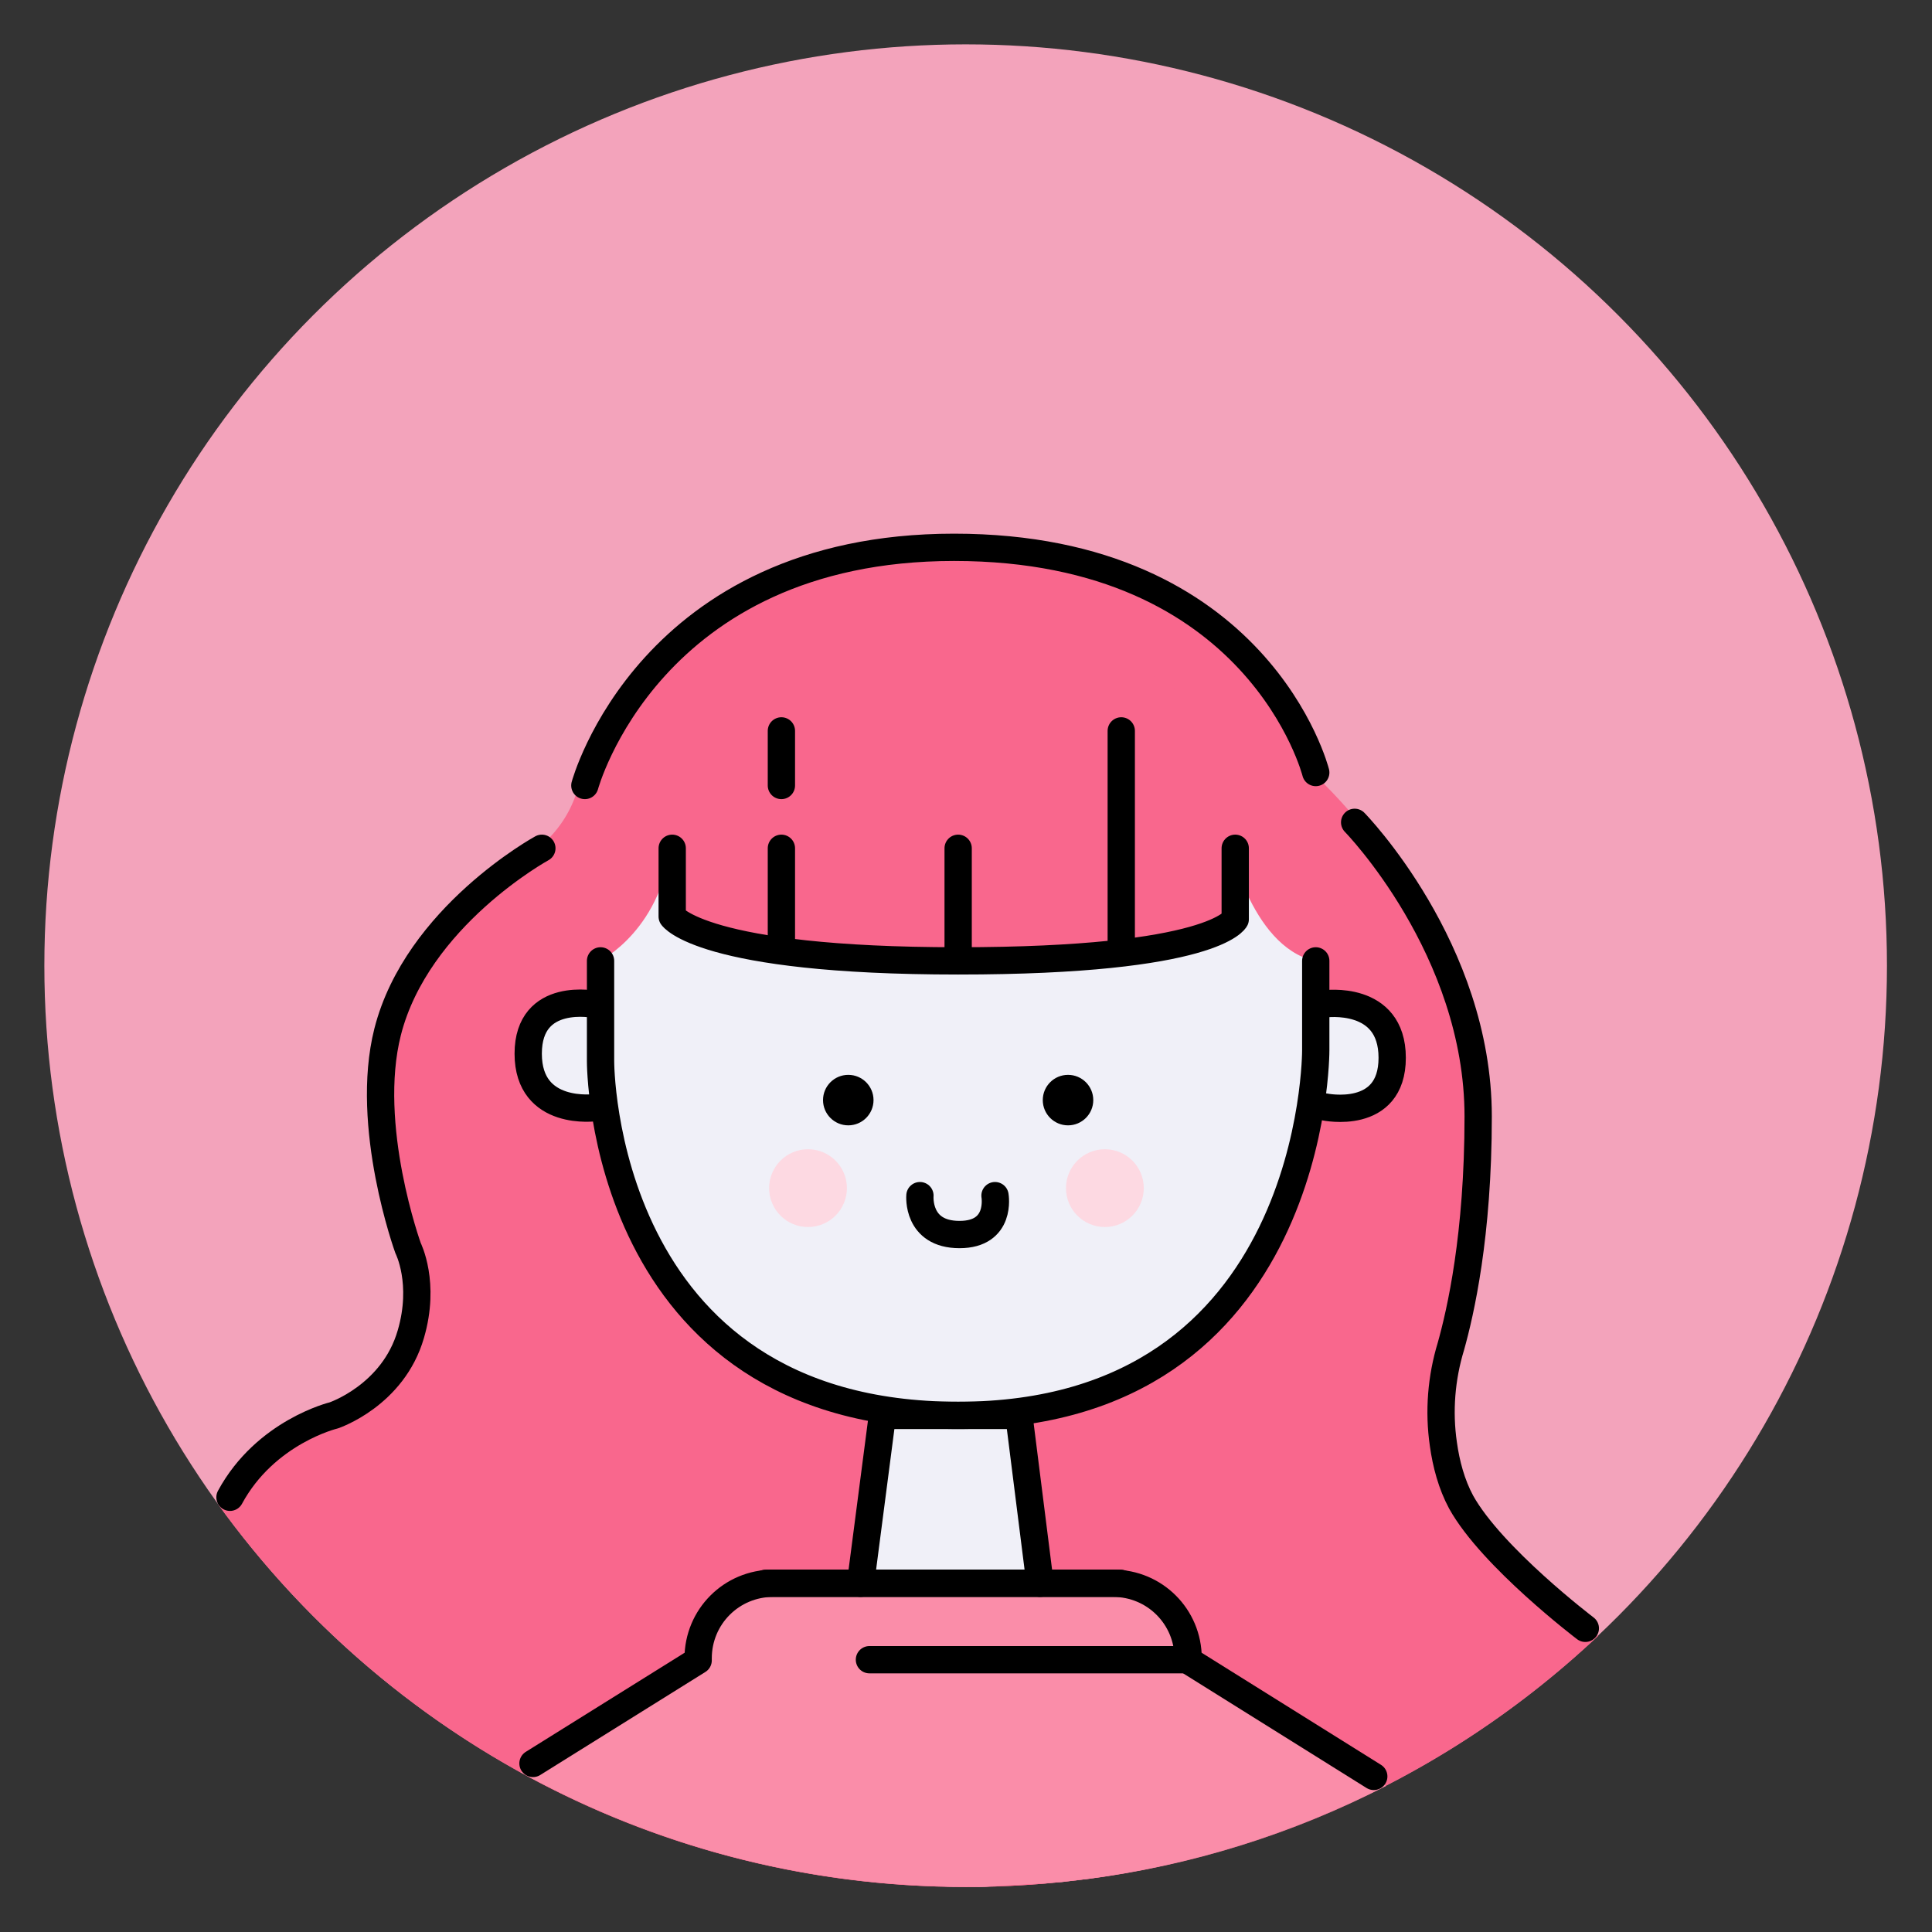 <?xml version="1.0" encoding="utf-8"?>
<!-- Generator: Adobe Illustrator 24.2.3, SVG Export Plug-In . SVG Version: 6.00 Build 0)  -->
<svg version="1.1" id="Capa_1" xmlns="http://www.w3.org/2000/svg" xmlns:xlink="http://www.w3.org/1999/xlink" x="0px" y="0px"
	 viewBox="0 0 283.1 283.1" style="enable-background:new 0 0 283.1 283.1;" xml:space="preserve">
<rect x="0" y="0" width="283.1" height="283.1" fill="#333333" stroke="none"/>
<style type="text/css">
	.st0{clip-path:url(#SVGID_2_);fill:#F3A3BB;}
	.st1{fill:#F9678D;}
	.st2{fill:#F0F0F8;}
	.st3{fill:#F0F0F8;stroke:#000000;stroke-width:4;stroke-linecap:round;stroke-linejoin:round;stroke-miterlimit:10;}
	.st4{fill:none;stroke:#000000;stroke-width:4;stroke-linecap:round;stroke-linejoin:round;stroke-miterlimit:10;}
	.st5{fill:#FA8DA9;}
	.st6{fill:#FDD9E2;}
	.st7{fill:#F3A3BB;}
</style>
<g>
	<g>
		<g>
			<defs>
				<circle id="SVGID_1_" cx="141.5" cy="141.5" r="135"/>
			</defs>
			<clipPath id="SVGID_2_">
				<use xlink:href="#SVGID_1_"  style="overflow:visible;"/>
			</clipPath>
			<circle class="st0" cx="141.5" cy="141.5" r="135"/>
		</g>
	</g>
</g>
<path class="st1" d="M211.8,213.3c-3-7.6,0.8-16.5,0.8-16.5c7.2-25.5,1.4-50.1,1.4-50.1c-5.5-18.7-21.3-33.1-21.3-33.1
	s-6.1-34.6-53.5-34c-38,0.5-51.1,26.6-54.8,36.8c-1,2.9-2.7,5.4-5,7.4c-20.9,13.3-23.3,31-23.3,31c-3.5,11.3,4.7,30.5,4.7,30.5
	l-0.3,9.1l-4.4,7.9C44.6,209.1,36.6,216,32,220.5c24.5,33.9,64.4,56,109.5,56c35.9,0,68.5-14,92.7-36.8
	C211.1,220.8,211.8,213.3,211.8,213.3z"/>
<path class="st2" d="M88,141v14.7c0,0-2.5,49,52.4,51.9c0,0,43.4,3.3,51.3-43.8l1-25.3c0,0,2.3-34.3-52.4-34.3S88,141,88,141z"/>
<path class="st3" d="M194.1,147.1c0,0,9.9-1.4,9.9,7.9c0,9.3-9.9,7.2-9.9,7.2"/>
<path class="st3" d="M87.3,162.3c0,0-9.9,1.4-9.9-7.9c0-9.3,9.9-7.2,9.9-7.2"/>
<path class="st1" d="M87.9,140.8c0,0,9.4-4.6,10.5-18v11.5c0,0,10.8,7.2,40.7,6.5s40.9-5.3,40.9-5.3v-12.7c0,0,3.1,15.8,12.6,18
	l4.9-9l-14-22.9c0,0-21.1-18.6-44.4-18.6s-45.4,22.1-45.4,22.1l-8.2,19.1L87.9,140.8z"/>
<path class="st4" d="M79.4,124.3c0,0-18.3,10-22.6,26.9c-3.5,13.8,3,31.7,3,31.7s2.6,5.1,0.4,12.6c-2.6,9-11.3,11.9-11.3,11.9
	s-10,2.4-15.2,12"/>
<path class="st4" d="M198.5,120.5c0,0,18.1,18.5,18.1,43.1c0,17.5-2.6,28.7-4,33.7c-1.4,4.6-1.8,9.5-1.1,14.3
	c0.4,2.9,1.2,5.9,2.6,8.5c4.5,8.1,18.2,18.5,18.2,18.5"/>
<path class="st5" d="M174.1,242c0-5.7-4.5-10.3-10.1-10.6l0,0h-0.5h-50.8h-0.5l0,0c-5.6,0.3-10.1,4.8-10.1,10.6v1.5l-25.8,16.2
	c18.3,10.1,39.2,16.1,61.4,16.7c0.1,0,0.3,0,0.4,0c1.1,0,2.3,0.1,3.4,0.1c1.3,0,2.6,0,3.8-0.1c0.5,0,0.9,0,1.4-0.1
	c0.8,0,1.6-0.1,2.3-0.1c0.6,0,1.2-0.1,1.8-0.1c0.6,0,1.2-0.1,1.9-0.1c0.7-0.1,1.4-0.1,2.1-0.2c0.5,0,0.9-0.1,1.4-0.1
	c0.8-0.1,1.7-0.2,2.5-0.3c0.1,0,0.2,0,0.2,0c15.7-2,30.6-6.8,44.2-13.7l-29-18.2V242z"/>
<path class="st4" d="M85.7,115.1c0,0,9.4-34.9,54.1-34.9s53,33,53,33"/>
<polyline class="st3" points="152.4,232 149.3,207.4 129.3,207.4 126.1,232 "/>
<path class="st4" d="M134.8,175.2c0,0-0.5,5.7,5.8,5.7c6.2,0,5.2-5.7,5.2-5.7"/>
<path class="st4" d="M112.2,232h50.9c6.1,0,11,4.9,11,11v0.3l27.2,17"/>
<path class="st4" d="M78.1,258.4l24.2-15.1V243c0-6.1,4.9-11,11-11h50.9"/>
<line class="st4" x1="174.1" y1="243.2" x2="127.4" y2="243.2"/>
<path class="st4" d="M98.5,124.3v10c0,0,4.3,6.5,41.9,6.5s40.6-6.1,40.6-6.1v-10.4"/>
<line class="st4" x1="114.5" y1="138.5" x2="114.5" y2="124.3"/>
<line class="st4" x1="164.3" y1="138.5" x2="164.3" y2="107.1"/>
<line class="st4" x1="140.4" y1="140.8" x2="140.4" y2="124.3"/>
<line class="st4" x1="114.5" y1="115.1" x2="114.5" y2="107.1"/>
<g>
	<circle cx="124.3" cy="161.2" r="3.7"/>
	<circle cx="156.5" cy="161.2" r="3.7"/>
</g>
<g>
	<circle class="st6" cx="161.9" cy="174.1" r="5.7"/>
	<circle class="st6" cx="118.4" cy="174.1" r="5.7"/>
</g>
<path class="st4" d="M88,140.8v14.7c0,0-0.2,51.9,52.4,51.9s52.4-53.5,52.4-53.5v-13.1"/>
<path class="st5" d="M203.1,261.7L203.1,261.7c-13.6,6.9-28.5,11.7-44.2,13.7C174.6,273.4,189.5,268.7,203.1,261.7z"/>
<path class="st5" d="M146.7,276.4c-0.5,0-0.9,0-1.4,0.1C145.8,276.4,146.3,276.4,146.7,276.4z"/>
<path class="st5" d="M150.9,276.2c-0.6,0-1.2,0.1-1.8,0.1C149.7,276.3,150.3,276.2,150.9,276.2z"/>
<path class="st5" d="M154.8,275.8c-0.7,0.1-1.4,0.1-2.1,0.2C153.4,276,154.1,275.9,154.8,275.8z"/>
<path class="st5" d="M158.7,275.4c-0.8,0.1-1.7,0.2-2.5,0.3C157,275.6,157.8,275.5,158.7,275.4z"/>
<path class="st7" d="M158.9,275.4c-0.1,0-0.2,0-0.2,0C158.7,275.4,158.8,275.4,158.9,275.4z"/>
<path class="st7" d="M156.2,275.7c-0.5,0-0.9,0.1-1.4,0.1C155.3,275.8,155.7,275.8,156.2,275.7z"/>
<path class="st7" d="M152.7,276c-0.6,0.1-1.2,0.1-1.9,0.1C151.5,276.1,152.1,276.1,152.7,276z"/>
<path class="st7" d="M137.7,276.4c1.3,0,2.6,0.1,3.8,0.1c-1.1,0-2.3,0-3.4-0.1C137.9,276.4,137.8,276.4,137.7,276.4z"/>
<path class="st7" d="M149.1,276.3c-0.8,0-1.6,0.1-2.3,0.1C147.5,276.4,148.3,276.3,149.1,276.3z"/>
<path class="st7" d="M145.3,276.4c-1.3,0-2.5,0.1-3.8,0.1C142.8,276.5,144.1,276.5,145.3,276.4z"/>
</svg>
